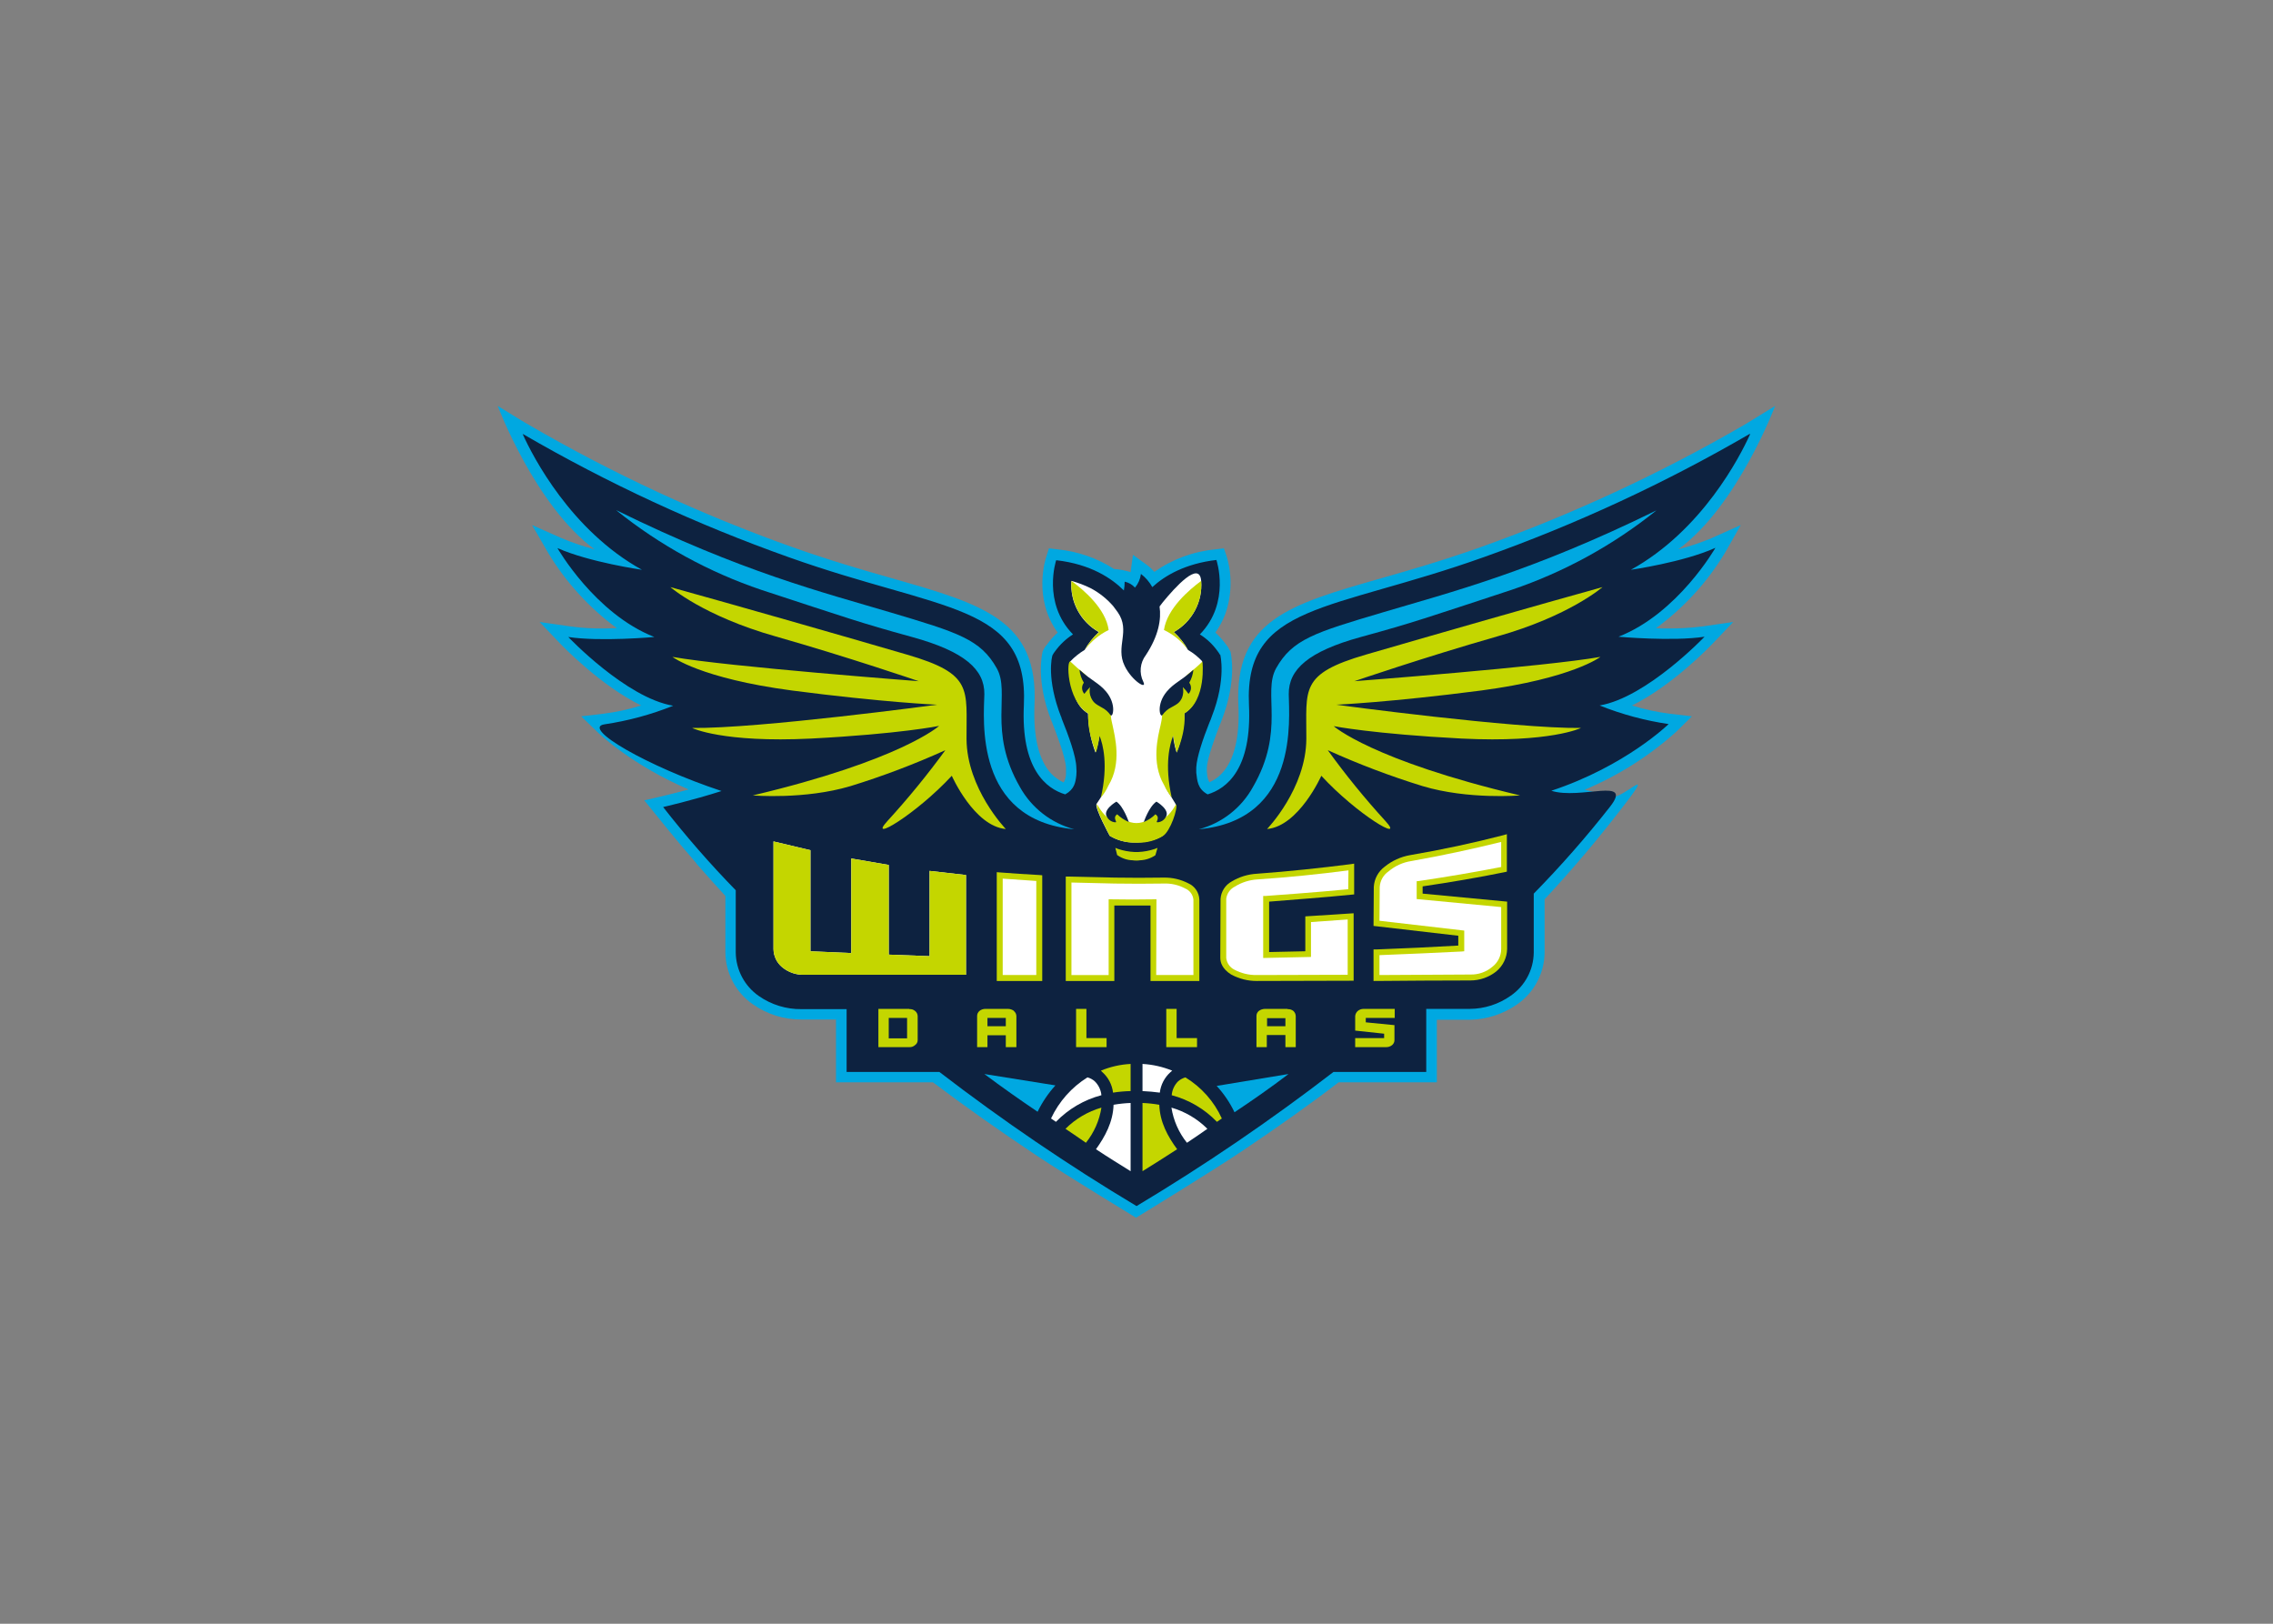 <svg clip-rule="evenodd" fill-rule="evenodd" stroke-linejoin="round" stroke-miterlimit="2" viewBox="0 0 560 400" xmlns="http://www.w3.org/2000/svg" xmlns:xlink="http://www.w3.org/1999/xlink"><rect x="0" y="0" width="560" height="400" fill="#808080" stroke="none"/><clipPath id="a"><path clip-rule="nonzero" d="m59.958 94.686v23.432c.03 1.527.729 2.966 1.911 3.934 1.358 1.114 3.077 1.694 4.832 1.629h35.121v-21.69l-7.923-.899v18.543l-8.879-.337v-19.499l-8.148-1.405v20.567l-8.878-.393v-21.972z"/></clipPath><g transform="matrix(1.133 0 0 1.133 122.63 100)"><g fill-rule="nonzero"><path d="m266.805 32.03 3.484-6.125-6.406 2.866c-2.338.973-4.741 1.78-7.192 2.416 12.924-9.44 21.072-31.187 21.072-31.187l-5.114 3.147-1.573.955c-18.293 10.607-37.516 19.522-57.429 26.636-8.092 2.866-15.285 4.945-21.579 6.743-19.892 5.675-31.861 9.103-31.018 27.591.337 6.911-.899 12.025-3.653 14.891-.745.791-1.644 1.422-2.641 1.854-.323-.565-.497-1.203-.506-1.854l-.056-.45v-.843c.113-2.247 2.023-7.248 2.697-8.99.113-.338.338-.787.506-1.293 3.428-8.766 2.023-14.554 1.967-14.835l-.056-.225-.169-.224c-.176-.432-.423-.831-.73-1.18-.696-.958-1.487-1.843-2.36-2.642.875-1.235 1.592-2.576 2.135-3.989 1.433-4.036 1.551-8.424.337-12.531l-.618-1.799-1.854.225c-4.772.443-9.345 2.129-13.262 4.889-.469-.544-.997-1.034-1.573-1.461l-3.091-2.248-.506 3.765c-1.168-.365-2.375-.591-3.596-.674-3.703-2.384-7.923-3.848-12.307-4.271l-1.854-.224-.562 1.798c-.168.393-2.978 9.047 2.473 16.521-.889.783-1.681 1.67-2.36 2.641-.326.347-.592.746-.787 1.18l-.113.224-.056.225c-.056.281-1.517 6.069 1.911 14.835l.168.393c.787 2.023 2.922 7.474 3.035 9.89v1.349c-.009.651-.183 1.289-.506 1.855-1.008-.467-1.923-1.114-2.697-1.911-2.697-2.866-3.934-7.979-3.653-14.891.899-18.488-11.126-21.916-30.962-27.591-6.35-1.798-13.487-3.877-21.578-6.743-19.925-7.086-39.15-16.003-57.43-26.636l-1.629-.955-5.114-3.147s8.148 21.747 21.072 31.187c-2.432-.636-4.817-1.443-7.136-2.416l-6.462-2.866 3.54 6.125c3.848 6.355 8.907 11.893 14.891 16.296-.843 0-1.742.056-2.585.056-2.536.047-5.073-.104-7.586-.449l-6.631-.955 4.608 4.832c.45.45 8.654 8.991 17.476 13.318-2.692.851-5.457 1.453-8.26 1.798l-4.777.562 3.484 3.372c.338.337 7.418 7.192 19.893 12.531-5.9 1.573-9.665 2.36-9.665 2.36 2.753 3.371 6.406 8.035 11.351 13.711h-.057l1.349 1.517c1.517 1.742 3.203 3.597 5.001 5.563v12.25c.024 4.508 2.25 8.73 5.957 11.295 3.118 2.206 6.857 3.367 10.676 3.316h7.418v13.655h21.072c6.856 5.169 14.33 10.452 22.59 15.959 6.406 4.27 21.578 13.486 21.578 13.486s16.409-10.003 23.32-14.667c7.53-5.057 14.442-9.946 20.736-14.778h21.353v-13.599h7.193c3.662-.067 7.223-1.221 10.227-3.316 3.72-2.559 5.967-6.779 6.013-11.294v-11.576c6.391-6.864 12.43-14.047 18.094-21.522s-1.236-.281-3.372-.787c-.056 0-2.585-.618-6.012-1.517 7.287-3.056 14.011-7.31 19.892-12.587l3.428-3.372-4.777-.562c-2.802-.345-5.567-.947-8.26-1.798 8.822-4.327 16.97-12.868 17.42-13.318l4.608-4.832-6.631.955c-2.516.319-5.05.469-7.586.449-.843 0-1.742 0-2.585-.056 6.009-4.391 11.09-9.93 14.947-16.296z" fill="#00a8e1"/><path d="m264.782 30.85c-6.968 3.147-18.375 4.776-18.375 4.776 15.509-8.597 23.714-24.612 25.905-29.445l-.056-.112c-18.406 10.699-37.763 19.672-57.823 26.804-33.378 11.913-52.091 10.059-51.079 32.086.674 14.049-4.889 18.263-8.991 19.499-2.248-1.236-2.248-3.034-2.473-4.72v-1.124c.113-2.304 1.461-6.237 2.866-9.777.197-.419.366-.851.506-1.293 3.203-8.148 1.854-13.43 1.854-13.43h-.056c-.168-.294-.355-.575-.562-.843-1.031-1.433-2.328-2.654-3.821-3.596 6.743-6.912 3.596-16.184 3.596-16.184-6.799.787-11.238 3.428-13.936 5.9-.619-1.114-1.461-2.089-2.472-2.865-.138 1.095-.587 2.129-1.293 2.978-.592-.659-1.38-1.111-2.247-1.293-.001.641-.057 1.28-.169 1.911-2.585-2.585-7.193-5.732-14.722-6.575 0 0-3.091 9.216 3.652 16.128-1.513.96-2.828 2.2-3.877 3.652-.213.263-.401.545-.562.843s-1.349 5.226 1.854 13.43l.056.057.057.281c1.517 3.765 3.146 8.204 3.203 10.676.056.561.056 1.126 0 1.686-.169 1.517-.394 3.035-2.417 4.158-4.102-1.236-9.665-5.45-8.991-19.442 1.012-22.084-17.7-20.23-51.023-32.087-20.08-7.125-39.457-16.099-57.879-26.804l-.056.056c2.191 4.833 10.452 20.904 25.905 29.445 0 0-11.407-1.629-18.375-4.72 0 0 8.148 14.273 21.072 19.331 0 0-11.744 1.067-18.712 0 0 0 12.587 13.261 22.814 14.947-4.807 1.929-9.824 3.286-14.947 4.046-5.124.76 9.328 9.159 25.455 14.498-6.293 2.023-12.699 3.484-12.699 3.484 4.927 6.317 10.198 12.357 15.79 18.094v13.543c.05 3.765 1.914 7.283 5.001 9.44 2.732 1.909 5.996 2.912 9.328 2.866h9.778v13.655h20.173c13.714 10.544 28.03 20.282 42.876 29.164 14.827-8.882 29.124-18.62 42.819-29.164h20.173v-13.711h9.441c3.202-.01 6.324-1.012 8.934-2.866 3.093-2.126 4.962-5.632 5.002-9.384v-12.812c5.87-5.983 11.404-12.286 16.577-18.881 5.172-6.596-6.406-1.461-12.756-3.484 16.127-5.339 25.511-14.498 25.511-14.498-5.142-.755-10.178-2.113-15.003-4.046 10.227-1.742 22.814-14.947 22.814-14.947-6.968 1.067-18.712 0-18.712 0 12.924-5.058 21.072-19.331 21.072-19.331z" fill="#0d2240"/><path d="m251.97 22.702c-9.427 7.581-20.118 13.44-31.58 17.308-18.319 6.012-21.185 7.08-32.705 10.227-11.463 3.147-15.734 7.08-15.678 12.418.057 5.395 2.248 27.367-19.555 29.389 4.999-1.321 9.245-4.633 11.745-9.159 7.136-12.306 2.079-20.511 5.057-25.849 3.54-6.294 8.373-7.755 23.152-12.138 14.722-4.383 32.198-8.766 59.564-22.196z" fill="#00a8e1"/><path d="m240.226 39.391s-7.193 6.294-22.927 10.733c-15.734 4.496-31.018 9.722-31.018 9.722s41.414-3.147 53.495-5.282c0 0-6.068 4.664-25.905 7.305-19.892 2.585-31.58 3.09-31.58 3.09s38.717 5.226 53.271 5.058c0 0-6.687 3.259-25.961 2.304-19.275-1.012-27.816-2.698-27.816-2.698s8.26 7.418 40.515 15.06c0 0-11.238.955-21.184-2.023-7.032-2.168-13.92-4.777-20.623-7.811 3.879 5.368 8.063 10.509 12.531 15.397 4.468 4.889-6.182-1.405-13.936-9.834 0 0-4.889 10.958-11.801 11.576 0 0 8.485-8.766 8.542-19.611.056-10.845-1.518-14.105 12.98-18.319 14.498-4.215 37.65-10.845 51.417-14.667z" fill="#c4d600"/><path d="m25.793 22.702c9.427 7.581 20.118 13.44 31.58 17.308 18.375 6.012 21.241 7.08 32.705 10.227 11.463 3.147 15.79 7.08 15.734 12.418-.113 5.395-2.304 27.367 19.555 29.389-5.01-1.326-9.272-4.634-11.801-9.159-7.08-12.306-2.023-20.511-5.057-25.849-3.54-6.294-8.373-7.755-23.095-12.138-14.723-4.383-32.255-8.766-59.565-22.196z" fill="#00a8e1"/><path d="m37.537 39.391s7.193 6.294 22.927 10.733c15.79 4.496 31.075 9.722 31.075 9.722s-41.471-3.147-53.552-5.282c0 0 6.068 4.664 25.961 7.305 19.836 2.585 31.58 3.09 31.58 3.09s-38.773 5.226-53.271 5.058c0 0 6.631 3.259 25.905 2.304 19.331-1.012 27.816-2.754 27.816-2.754s-8.26 7.474-40.515 15.116c0 0 11.238.955 21.241-2.023 7.031-2.168 13.919-4.777 20.623-7.811-3.907 5.362-8.109 10.503-12.588 15.397-4.478 4.895 6.182-1.405 13.992-9.834 0 0 4.833 10.958 11.745 11.576 0 0-8.485-8.766-8.542-19.611-.056-10.845 1.518-14.105-12.98-18.319-14.442-4.215-37.593-10.845-51.417-14.667z" fill="#c4d600"/><path d="m153.239 55.575c-.915-.998-1.976-1.85-3.147-2.529-.81-1.453-1.854-2.763-3.091-3.877 3.981-2.224 6.314-6.581 5.957-11.126-.357-4.546-5.732 1.461-8.317 4.608-.281.337-.505.674-.73.955.393 2.753-.169 6.294-2.978 10.564-1.277 1.661-1.495 3.913-.562 5.788s-2.473-.168-4.046-3.428c-2.079-4.214 1.348-7.586-1.517-11.688-.281-.393-.619-.843-.956-1.292-1.361-1.576-2.999-2.89-4.832-3.878-1.366-.683-2.797-1.229-4.271-1.629-.357 4.545 1.976 8.902 5.956 11.126-1.223 1.126-2.266 2.434-3.09 3.877-1.157.699-2.216 1.549-3.147 2.529-.045 1.656.262 3.303.899 4.833-.402 2.552.776 5.109 2.978 6.462.069 2.899.619 5.767 1.63 8.485.603-1.715.907-3.521.899-5.338-.008-1.818 3.315 4.158 1.405 13.149 0 0-.169.337-.45.787-.505.899-1.236 2.023-1.629 2.584-.45.843 2.866 6.912 2.866 6.912 1.606.98 3.457 1.486 5.338 1.461h.787c3.708-.168 5.394-1.461 5.394-1.461s3.316-6.069 2.81-6.912c-.337-.561-1.068-1.742-1.574-2.584-.281-.45-.449-.787-.449-.787-1.967-8.991 1.405-13.149 1.405-13.149 0 1.812.285 3.613.843 5.338 1.06-2.726 1.631-5.617 1.685-8.541 2.171-1.354 3.343-3.874 2.979-6.406.619-1.534.906-3.181.842-4.833z" fill="#fff"/><path d="m153.239 55.575c-.94.921-1.935 1.784-2.978 2.585-.956.674-3.821 5.451-3.821 5.451s-2.192.562-2.136 2.135c0 1.517.45.787-.168 3.653-.562 2.416-2.08 8.148.73 12.98.453.98 1.019 1.904 1.686 2.754-1.63-7.249-.393-11.632.337-13.487.148 1.258.412 2.499.787 3.709 2.247-5.563 1.573-8.429 1.629-8.485 4.889-2.922 3.934-11.295 3.934-11.295z" fill="#c4d600"/><path d="m132.785 82.548c2.978-4.889 1.404-10.677.899-13.149-.675-2.866-.225-2.136-.169-3.653 0-1.573-2.191-2.135-2.191-2.135s-2.866-4.777-3.822-5.451c-1.025-.782-2-1.627-2.922-2.529-.921-.902-1.011 8.317 3.822 11.239.112.056-.562 2.922 1.685 8.485.349-1.178.611-2.38.787-3.596.731 1.854 1.911 6.237.281 13.374.666-.778 1.215-1.649 1.63-2.585z" fill="#c4d600"/><path d="m144.641 89.741-1.629-1.574c-.791 1.55-2.391 2.529-4.13 2.529-1.74 0-3.34-.979-4.131-2.529l-1.629 1.574c-1.18-.45-2.248-2.192-2.81-3.147-.506.843 2.81 6.911 2.81 6.911 1.638.954 3.499 1.458 5.394 1.461h.787c1.881.025 3.732-.481 5.338-1.461 1.607-.979 3.316-6.068 2.866-6.911-.562 1.011-1.686 2.697-2.866 3.147z" fill="#c4d600"/><path d="m137.224 90.471s-1.124-3.372-2.697-4.439c0 0-3.147 1.798-2.023 3.371.356.641 1.01 1.064 1.742 1.124.731.061-.731-.899.449-1.742.732.713 1.589 1.285 2.529 1.686z" fill="#0d2240"/><path d="m140.483 90.471s1.124-3.372 2.753-4.439c0 0 3.091 1.798 2.023 3.371-.356.641-1.01 1.064-1.742 1.124-.731.061.731-.899-.505-1.742-.722.725-1.582 1.298-2.529 1.686z" fill="#0d2240"/><path d="m132.841 48.719c-.618-4.664-5.507-8.766-8.092-10.676-.314 4.551 2.033 8.895 6.013 11.126-1.256 1.095-2.303 2.409-3.091 3.877 1.336-1.85 3.113-3.337 5.17-4.327z" fill="#c4d600"/><path d="m144.866 48.719c.674-4.664 5.507-8.766 8.092-10.676.357 4.545-1.976 8.902-5.957 11.126 1.24 1.111 2.285 2.421 3.091 3.877-1.344-1.864-3.143-3.354-5.226-4.327z" fill="#c4d600"/><path d="m142.899 96.315c-1.18.392-2.409.619-3.652.674h-.731c-1.242-.055-2.472-.282-3.652-.674l-.562-.225.393 1.574.113.056c.959.664 2.092 1.035 3.259 1.068.259.044.523.063.786.056.264.011.528-.008.787-.056 1.183-.042 2.331-.412 3.316-1.068l.056-.056.449-1.574z" fill="#c4d600"/><path d="m126.491 57.373c.115.994.441 1.952.955 2.81-.551.723-.504 1.748.113 2.416.381-.512.794-1 1.236-1.461-.18.772-.101 1.582.225 2.304.505 1.068.955 1.349 2.247 2.079.788.387 1.465.967 1.967 1.686s1.405-2.304-.955-5.113c-1.63-1.911-3.091-2.304-5.788-4.721z" fill="#0d2240"/><path d="m151.272 57.373c-.107.988-.413 1.943-.899 2.81.552.731.479 1.768-.169 2.416-.364-.525-.778-1.014-1.236-1.461.171.768.112 1.569-.168 2.304-.506 1.068-.956 1.349-2.304 2.079-.788.387-1.465.967-1.967 1.686s-1.405-2.304.955-5.113c1.63-1.911 3.091-2.304 5.788-4.721z" fill="#0d2240"/><path d="m89.01 137.505h-3.99v-4.44h3.99zm.506-6.406h-6.743v8.316h6.743c.455.024.902-.139 1.236-.449.354-.24.565-.641.562-1.068v-5.226c-.009-.44-.216-.853-.562-1.124-.341-.294-.788-.437-1.236-.393z" fill="#c4d600"/><path d="m110.476 133.066v1.798h-3.99v-1.798zm1.798-1.518c-.374-.28-.825-.437-1.292-.449h-4.945c-.471-.007-.928.152-1.293.449-.331.278-.518.692-.506 1.124v6.743h2.248v-2.585h3.99v2.585h2.304v-6.743c-.009-.44-.216-.853-.562-1.124z" fill="#c4d600"/><path d="m128.008 131.099h-2.248v8.316h6.631v-1.966h-4.383z" fill="#c4d600"/><path d="m147.62 131.099h-2.248v8.316h6.687v-1.966h-4.439z" fill="#c4d600"/><path d="m171.277 134.864h-3.99v-1.742h3.99zm.449-3.765h-4.945c-.467.012-.918.169-1.292.449-.319.263-.505.655-.506 1.068v6.799h2.248v-2.641h4.046v2.641h2.248v-6.743c-.014-.426-.196-.831-.506-1.124-.366-.288-.828-.429-1.293-.393z" fill="#c4d600"/><path d="m195.047 134.639-6.294-.618v-.955h6.294v-1.967h-6.8c-.451.003-.888.162-1.236.449-.326.287-.528.691-.562 1.124v3.147l6.294.674v.956h-6.294v1.966h6.743c.47.007.928-.152 1.293-.449.319-.262.505-.655.505-1.068v-3.259z" fill="#c4d600"/><path d="m118.399 125.03h-9.89v-23.657l.731.056c2.641.225 5.675.393 8.541.562l.618.056z" fill="#c4d600"/><path d="m109.802 123.737h7.305v-20.454c-2.473-.168-5.002-.337-7.305-.506z" fill="#fff"/><path d="m165.039 125.03c-1.9.007-3.773-.456-5.45-1.349l-.113-.056c-1.966-1.236-2.36-2.641-2.36-3.652l.056-12.812c.114-1.583 1.026-3.003 2.417-3.765 1.67-1.004 3.561-1.583 5.507-1.686 6.911-.506 13.767-1.236 20.398-2.079l.73-.113v6.687l-.562.056c-5.338.562-15.397 1.293-17.925 1.518v10.957l7.867-.168v-7.586l10.508-.675v14.667z" fill="#c4d600"/><path d="m184.988 100.979c-6.462.843-13.093 1.517-19.78 1.967-1.754.101-3.455.642-4.945 1.573-1.019.515-1.716 1.508-1.854 2.641v12.869c.119 1.081.774 2.032 1.742 2.528 1.502.805 3.185 1.211 4.888 1.18l19.78-.056v-12.025l-7.979.562v7.586l-10.396.225v-13.487h.562c.169 0 11.688-.843 17.926-1.461z" fill="#fff"/><path d="m190.439 125.03v-6.856h.618c6.069-.224 12.025-.505 17.813-.843v-2.135l-18.431-2.135.056-8.485c.098-1.738.963-3.345 2.36-4.384 1.605-1.309 3.522-2.18 5.563-2.528 6.912-1.18 13.711-2.641 20.23-4.327l.786-.225v8.148l-.505.113c-5.732 1.18-11.745 2.191-17.814 3.09v1.574l18.376 1.742v10.283c-.037 1.895-.899 3.682-2.36 4.889-1.596 1.273-3.578 1.967-5.62 1.967-6.855 0-13.655.056-20.454.112z" fill="#c4d600"/><path d="m191.731 119.411v4.326c6.575-.056 13.149-.056 19.78-.112 1.745.044 3.446-.557 4.777-1.686 1.199-.928 1.905-2.36 1.91-3.877v-9.103l-18.375-1.742v-3.878l.562-.056c6.069-.899 12.025-1.91 17.813-3.034v-5.451c-6.35 1.573-12.924 2.978-19.555 4.158-1.824.278-3.536 1.056-4.945 2.248-1.121.77-1.826 2.015-1.911 3.372l-.056 7.361 18.432 2.135v4.496l-.619.056c-5.787.281-11.744.562-17.813.787z" fill="#fff"/><path d="m152.565 125.03h-10.621v-16.409h-7.867v16.409h-10.564v-22.702h.618c.112 0 6.743.168 10.115.225 3.427.056 6.855.056 10.339 0h.225c1.854-.04 3.69.385 5.338 1.236 1.418.614 2.361 1.995 2.417 3.54z" fill="#c4d600"/><path d="m143.18 123.737h8.092v-16.408c-.107-1.074-.8-2.005-1.798-2.416-1.448-.775-3.08-1.144-4.72-1.068h-.169c-3.484.056-6.912.056-10.396 0-2.697-.056-7.642-.169-9.44-.225v20.117h8.092v-16.464h.618c3.034.056 6.069.056 9.103 0h.674z" fill="#fff"/><path d="m59.958 94.686v23.432c.03 1.527.729 2.966 1.911 3.934 1.358 1.114 3.077 1.694 4.832 1.629h35.121v-21.69l-7.923-.899v18.543l-8.879-.337v-19.499l-8.148-1.405v20.567l-8.878-.393v-21.972z" fill="#fff"/></g><g clip-path="url(#a)"><path d="m103.115 125.03h-36.47c-2.041 0-4.024-.693-5.619-1.967-1.461-1.207-2.324-2.994-2.36-4.889v-25.062l10.62 2.473v21.69l6.294.337v-20.735l10.677 1.854v19.331l6.293.225v-18.656l.731.112 9.272 1.068.562.056z" fill="#c4d600" fill-rule="nonzero"/></g><path d="m105.812 145.259c3.821 2.866 7.754 5.62 11.576 8.205 1.015-2.085 2.32-4.014 3.877-5.732z" fill="#00a8e1" fill-rule="nonzero"/><path d="m171.951 145.259-15.621 2.585c1.569 1.708 2.876 3.64 3.877 5.732 3.877-2.585 7.923-5.394 11.744-8.317z" fill="#00a8e1" fill-rule="nonzero"/><path d="m149.867 160.207c1.461-.955 2.922-1.967 4.44-3.035-2.173-2.171-4.86-3.756-7.811-4.607.433 2.799 1.596 5.435 3.371 7.642z" fill="#fff" fill-rule="nonzero"/><path d="m140.202 151.553v14.835c2.248-1.405 4.776-2.978 7.53-4.776-2.023-2.754-3.765-5.901-3.877-9.666-1.208-.211-2.428-.342-3.653-.393z" fill="#c4d600" fill-rule="nonzero"/><path d="m133.908 151.946c-.112 3.765-1.854 6.912-3.821 9.666 2.698 1.798 5.282 3.371 7.53 4.776v-14.835c-1.244.048-2.483.179-3.709.393z" fill="#fff" fill-rule="nonzero"/><path d="m123.456 157.172c1.518 1.012 2.979 2.023 4.44 3.035 1.775-2.207 2.938-4.843 3.371-7.642-2.951.851-5.638 2.436-7.811 4.607z" fill="#c4d600" fill-rule="nonzero"/><path d="m140.202 148.968c1.236.056 2.529.169 3.765.337.203-1.71 1.022-3.289 2.304-4.439.119-.126.251-.239.393-.337-2.057-.843-4.242-1.337-6.462-1.461z" fill="#fff" fill-rule="nonzero"/><path d="m131.267 149.867c-.109-1.153-.627-2.23-1.461-3.034-.451-.4-.99-.688-1.573-.843-3.448 2.151-6.2 5.254-7.923 8.935l1.067.73c2.707-2.795 6.128-4.797 9.89-5.788z" fill="#fff" fill-rule="nonzero"/><path d="m149.53 145.99c-.578.167-1.114.454-1.573.843-.816.811-1.314 1.888-1.405 3.034 3.746.992 7.148 2.995 9.834 5.788l1.067-.73c-1.687-3.704-4.448-6.817-7.923-8.935z" fill="#c4d600" fill-rule="nonzero"/><path d="m131.492 144.866c1.282 1.15 2.101 2.729 2.304 4.439 1.265-.198 2.541-.311 3.821-.337v-5.9c-2.222.112-4.408.606-6.462 1.461z" fill="#c4d600" fill-rule="nonzero"/></g></svg>